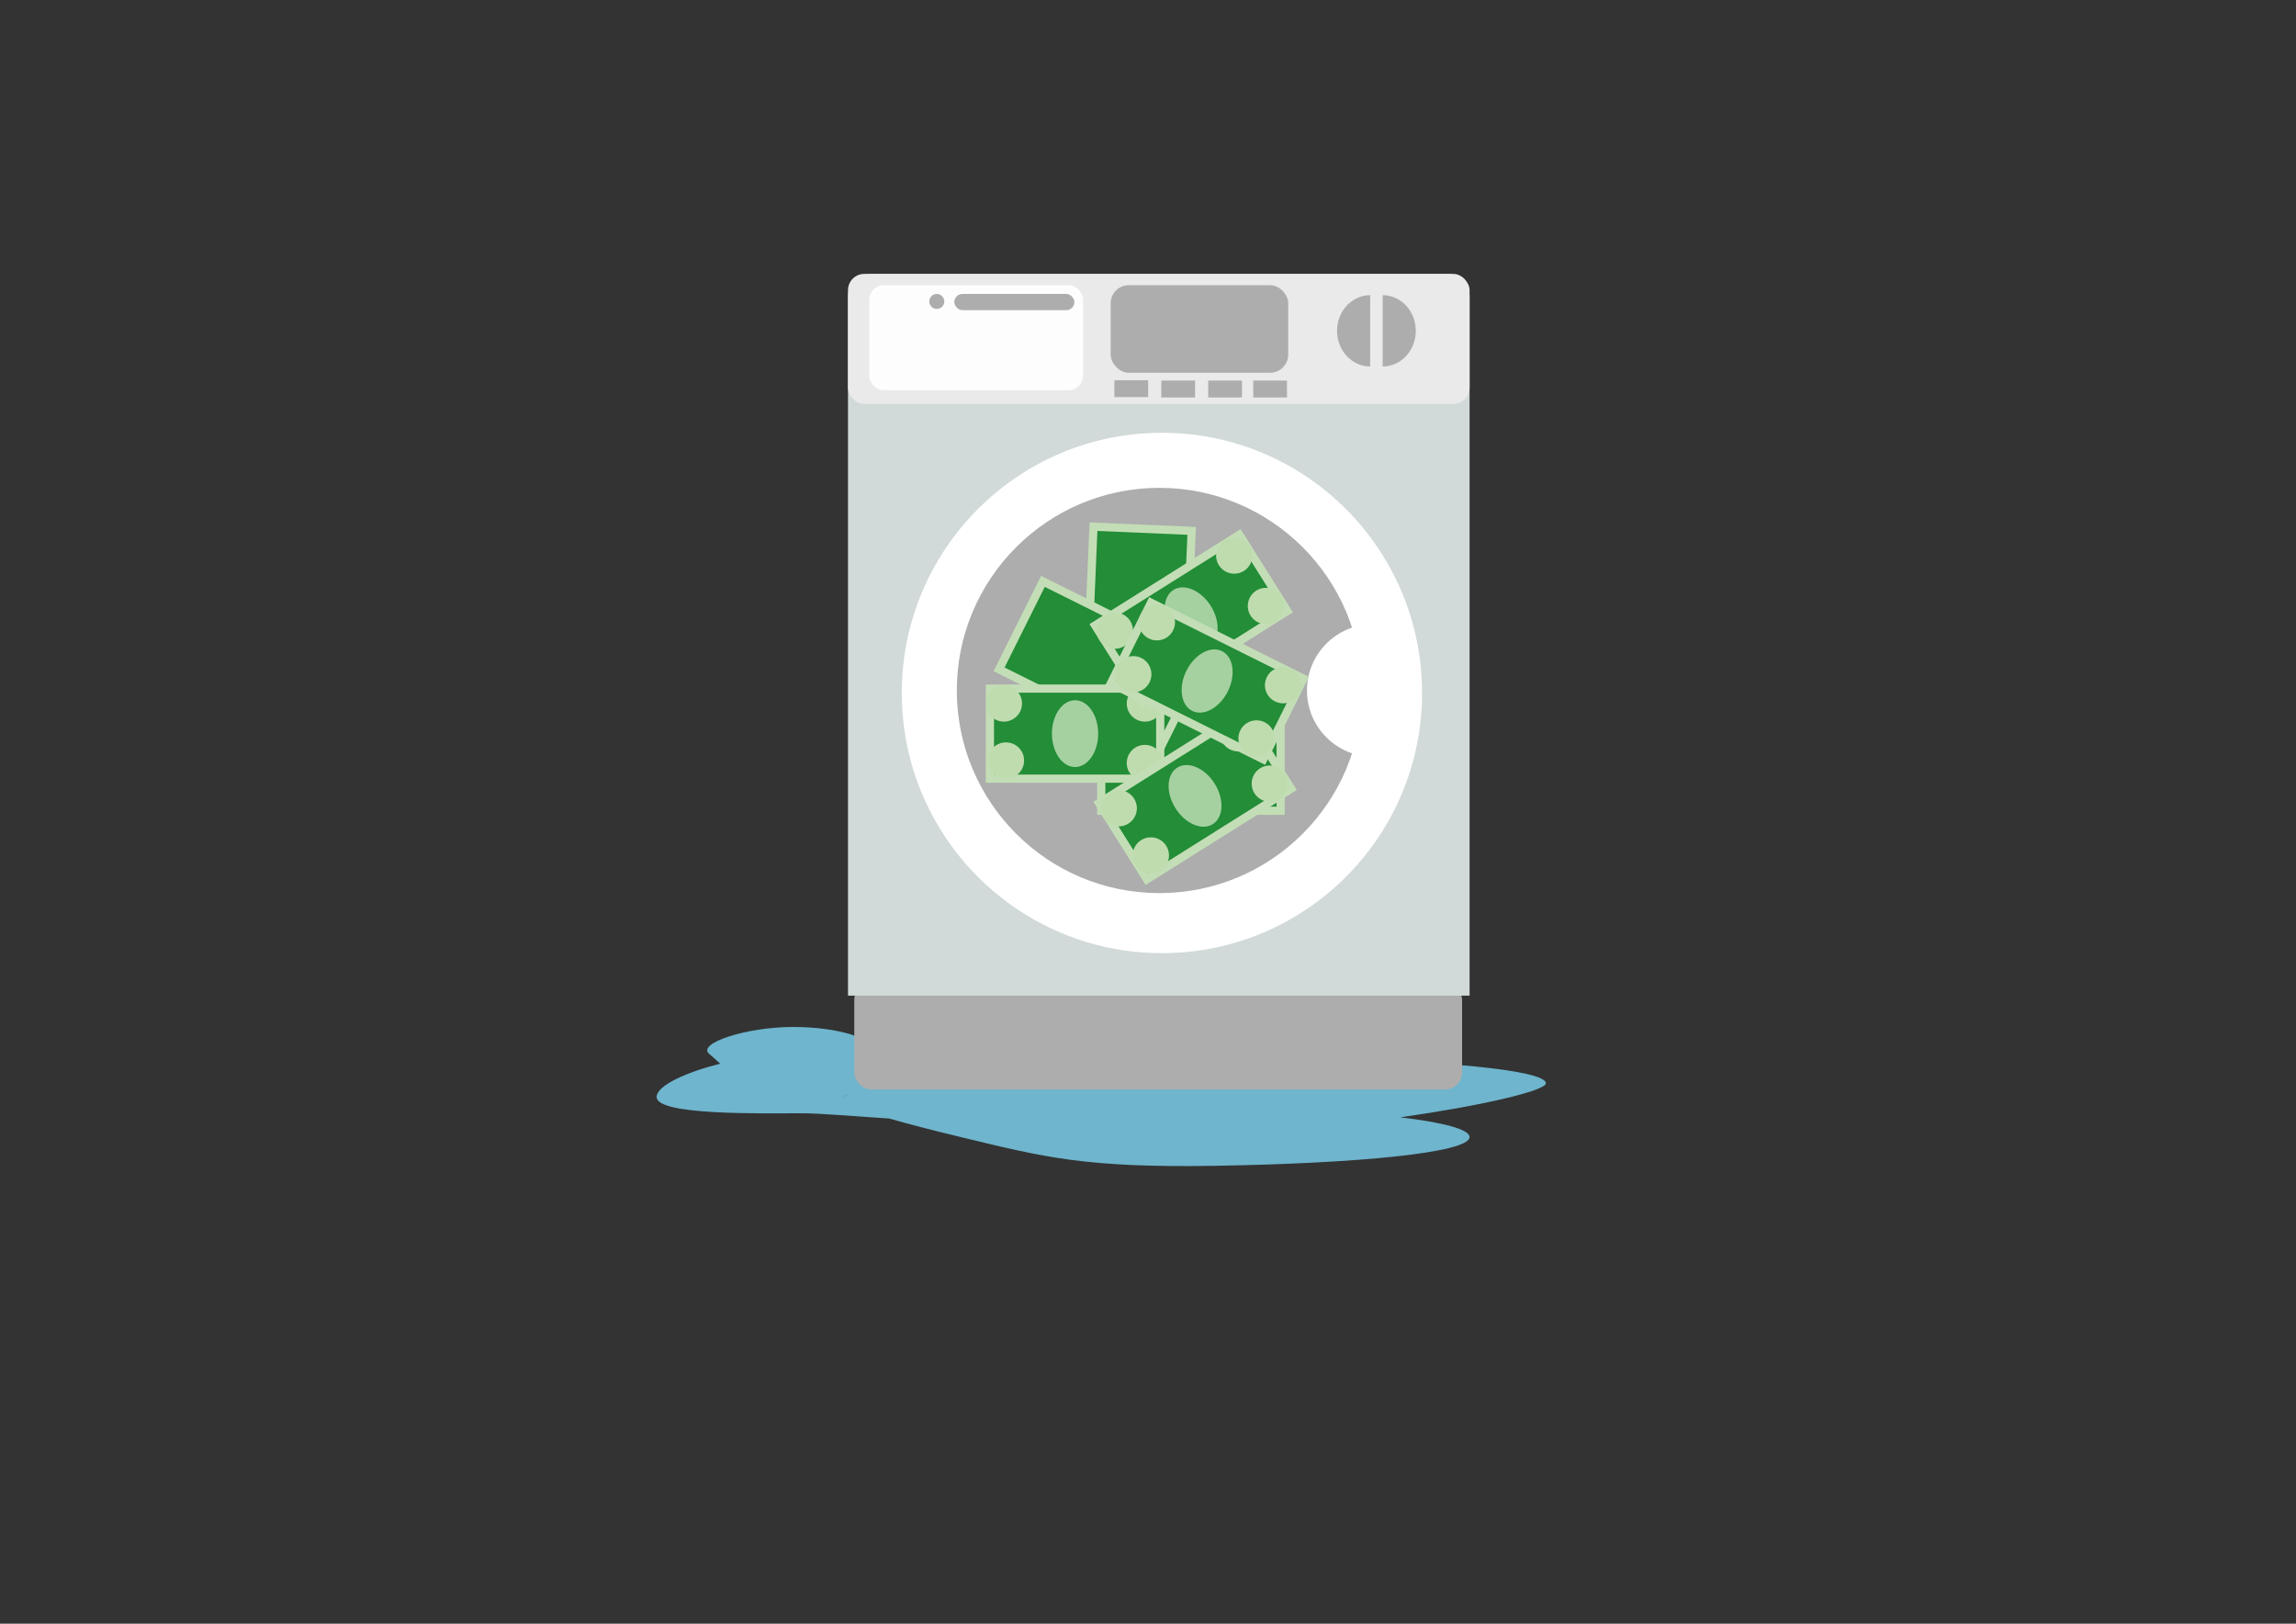 <?xml version="1.0" encoding="UTF-8"?>
<svg id="Lager_4" data-name="Lager 4" xmlns="http://www.w3.org/2000/svg" viewBox="0 0 841.89 595.28">
  <rect x="0" y="0" width="841.89" height="595.28" fill="#333333" stroke="none"/>
  <defs>
    <style>
      .cls-1 {
        fill: #fff;
      }

      .cls-2 {
        fill: #d1d9d9;
      }

      .cls-3 {
        fill: #6eb5cd;
      }

      .cls-4 {
        fill: #eaeaea;
      }

      .cls-5 {
        fill: #fdfdfd;
      }

      .cls-6 {
        fill: #adadad;
      }

      .cls-7 {
        fill: #a5d1a1;
      }

      .cls-8 {
        fill: #bfdcaf;
      }

      .cls-9 {
        fill: #238d37;
        stroke: #c3deb6;
        stroke-miterlimit: 10;
        stroke-width: 3px;
      }
    </style>
  </defs>
  <g>
    <circle class="cls-8" cx="509" cy="238.16" r="6.65"/>
    <path class="cls-3" d="m566.84,397.13c0-4.81-39.83-8.71-88.97-8.71-39.99,0-126.34-3.37-156.38-2.12-.1-5.42-13.82-9.8-30.73-9.8s-35.31,5.96-30.72,9.86c1.42,1.21,2.76,2.41,4.04,3.6-12.02,3.02-23.3,7.91-23.3,12.22,0,6.84,38.96,5.96,53.65,5.96,5.49,0,18.08,1.02,31.71,1.94,6.58,1.9,15.17,4.14,26.08,6.77,30.69,7.41,45.64,11.33,93.32,10.55,51.53-.84,93.32-4.72,93.32-10.55,0-2.8-9.67-5.35-25.42-7.23,29.58-4.18,53.4-9.71,53.4-12.49Zm-247.6-4.53c-.88-.33-1.69-.65-2.44-.96.89.17,1.79.34,2.7.51-.08.15-.17.3-.26.45Zm-8.17,8.61c-.79.57-1.64,1.09-2.52,1.59-.18-.7.72-1.22,2.52-1.59Z"/>
    <path class="cls-3" d="m311.07,401.21c-.79.57-1.64,1.09-2.52,1.59-.18-.7.72-1.22,2.52-1.59Z"/>
    <path class="cls-3" d="m319.5,392.15c-.08.15-.17.3-.26.45-.88-.33-1.69-.65-2.44-.96.89.17,1.79.34,2.7.51Z"/>
    <path class="cls-3" d="m311.07,401.21c-.79.57-1.64,1.09-2.52,1.59-.18-.7.72-1.22,2.52-1.59Z"/>
    <path class="cls-3" d="m319.5,392.15c-.08.15-.17.3-.26.45-.88-.33-1.69-.65-2.44-.96.89.17,1.79.34,2.7.51Z"/>
    <path class="cls-3" d="m311.07,401.21c-.79.57-1.64,1.09-2.52,1.59-.18-.7.72-1.22,2.52-1.59Z"/>
    <path class="cls-3" d="m319.5,392.15c-.08.15-.17.3-.26.45-.88-.33-1.69-.65-2.44-.96.89.17,1.79.34,2.7.51Z"/>
    <rect class="cls-6" x="313.24" y="360.45" width="222.88" height="38.98" rx="6.19" ry="6.19"/>
    <path class="cls-2" d="m319.2,100.42h211.41c4.56,0,8.25,3.7,8.25,8.25v256.36h-227.92V108.68c0-4.56,3.7-8.25,8.25-8.25Z"/>
    <circle class="cls-1" cx="426.05" cy="254.05" r="95.39"/>
    <rect class="cls-4" x="310.94" y="100.42" width="227.92" height="47.69" rx="5.96" ry="5.96"/>
    <rect class="cls-6" x="407.25" y="104.55" width="65.12" height="32.1" rx="6.65" ry="6.65"/>
    <circle class="cls-6" cx="425.13" cy="253.14" r="74.29"/>
    <path class="cls-1" d="m516.85,253.14c0,13.42.12,24.31-13.3,24.31s-24.31-10.88-24.31-24.31,10.88-24.31,24.31-24.31,13.3,10.88,13.3,24.31Z"/>
    <path class="cls-6" d="m506.99,108.22c6.71,0,12.15,5.85,12.15,13.07s-5.44,13.07-12.15,13.07"/>
    <path class="cls-6" d="m502.41,134.36c-6.71,0-12.15-5.85-12.15-13.07s5.44-13.07,12.15-13.07"/>
    <rect class="cls-5" x="318.74" y="104.55" width="78.42" height="38.52" rx="5.27" ry="5.27"/>
    <rect class="cls-6" x="408.62" y="139.4" width="12.38" height="6.19"/>
    <rect class="cls-6" x="425.82" y="139.52" width="12.38" height="6.19"/>
    <rect class="cls-6" x="443.02" y="139.52" width="12.38" height="6.19"/>
    <rect class="cls-6" x="459.53" y="139.52" width="12.38" height="6.19"/>
    <rect class="cls-6" x="349.92" y="107.76" width="44.03" height="5.96" rx="2.98" ry="2.98"/>
    <circle class="cls-6" cx="343.5" cy="110.51" r="2.75"/>
  </g>
  <rect class="cls-9" x="403.81" y="261.2" width="65.77" height="36.03"/>
  <rect class="cls-9" x="384.66" y="208.68" width="65.77" height="36.03" transform="translate(173.29 634.23) rotate(-87.56)"/>
  <rect class="cls-9" x="370.93" y="225.92" width="65.77" height="36.03" transform="translate(151.2 -154.51) rotate(26.49)"/>
  <g>
    <rect class="cls-9" x="362.98" y="252.45" width="62.45" height="33.02"/>
    <ellipse class="cls-7" cx="394.2" cy="268.96" rx="8.48" ry="12.24"/>
    <circle class="cls-8" cx="368.1" cy="257.91" r="6.65"/>
    <circle class="cls-8" cx="419.8" cy="257.91" r="6.65"/>
    <circle class="cls-8" cx="419.8" cy="279.73" r="6.65"/>
    <circle class="cls-8" cx="368.86" cy="278.82" r="6.65"/>
  </g>
  <g>
    <rect class="cls-9" x="405.55" y="210.15" width="62.45" height="33.02" transform="translate(-53.64 267.08) rotate(-32.14)"/>
    <ellipse class="cls-7" cx="436.77" cy="226.66" rx="8.48" ry="12.24" transform="translate(-53.64 267.08) rotate(-32.14)"/>
    <circle class="cls-8" cx="408.79" cy="231.19" r="6.65"/>
    <circle class="cls-8" cx="452.57" cy="203.68" r="6.65"/>
    <circle class="cls-8" cx="464.18" cy="222.16" r="6.65"/>
    <circle class="cls-8" cx="420.56" cy="248.49" r="6.65"/>
  </g>
  <g>
    <rect class="cls-9" x="406.98" y="275.28" width="62.45" height="33.02" transform="translate(-88.08 277.83) rotate(-32.14)"/>
    <ellipse class="cls-7" cx="438.2" cy="291.79" rx="8.48" ry="12.24" transform="translate(-88.08 277.83) rotate(-32.14)"/>
    <circle class="cls-8" cx="410.22" cy="296.32" r="6.65"/>
    <circle class="cls-8" cx="454" cy="268.82" r="6.65"/>
    <circle class="cls-8" cx="465.61" cy="287.29" r="6.65"/>
    <circle class="cls-8" cx="421.99" cy="313.62" r="6.65"/>
  </g>
  <g>
    <rect class="cls-9" x="411.41" y="233.16" width="62.45" height="33.02" transform="translate(157.83 -171.22) rotate(26.49)"/>
    <ellipse class="cls-7" cx="442.63" cy="249.67" rx="12.24" ry="8.48" transform="translate(21.74 534.47) rotate(-63.51)"/>
    <circle class="cls-8" cx="424.2" cy="228.13" r="6.65"/>
    <circle class="cls-8" cx="470.47" cy="251.2" r="6.65"/>
    <circle class="cls-8" cx="460.74" cy="270.73" r="6.65"/>
    <circle class="cls-8" cx="415.55" cy="247.19" r="6.65"/>
  </g>
</svg>
